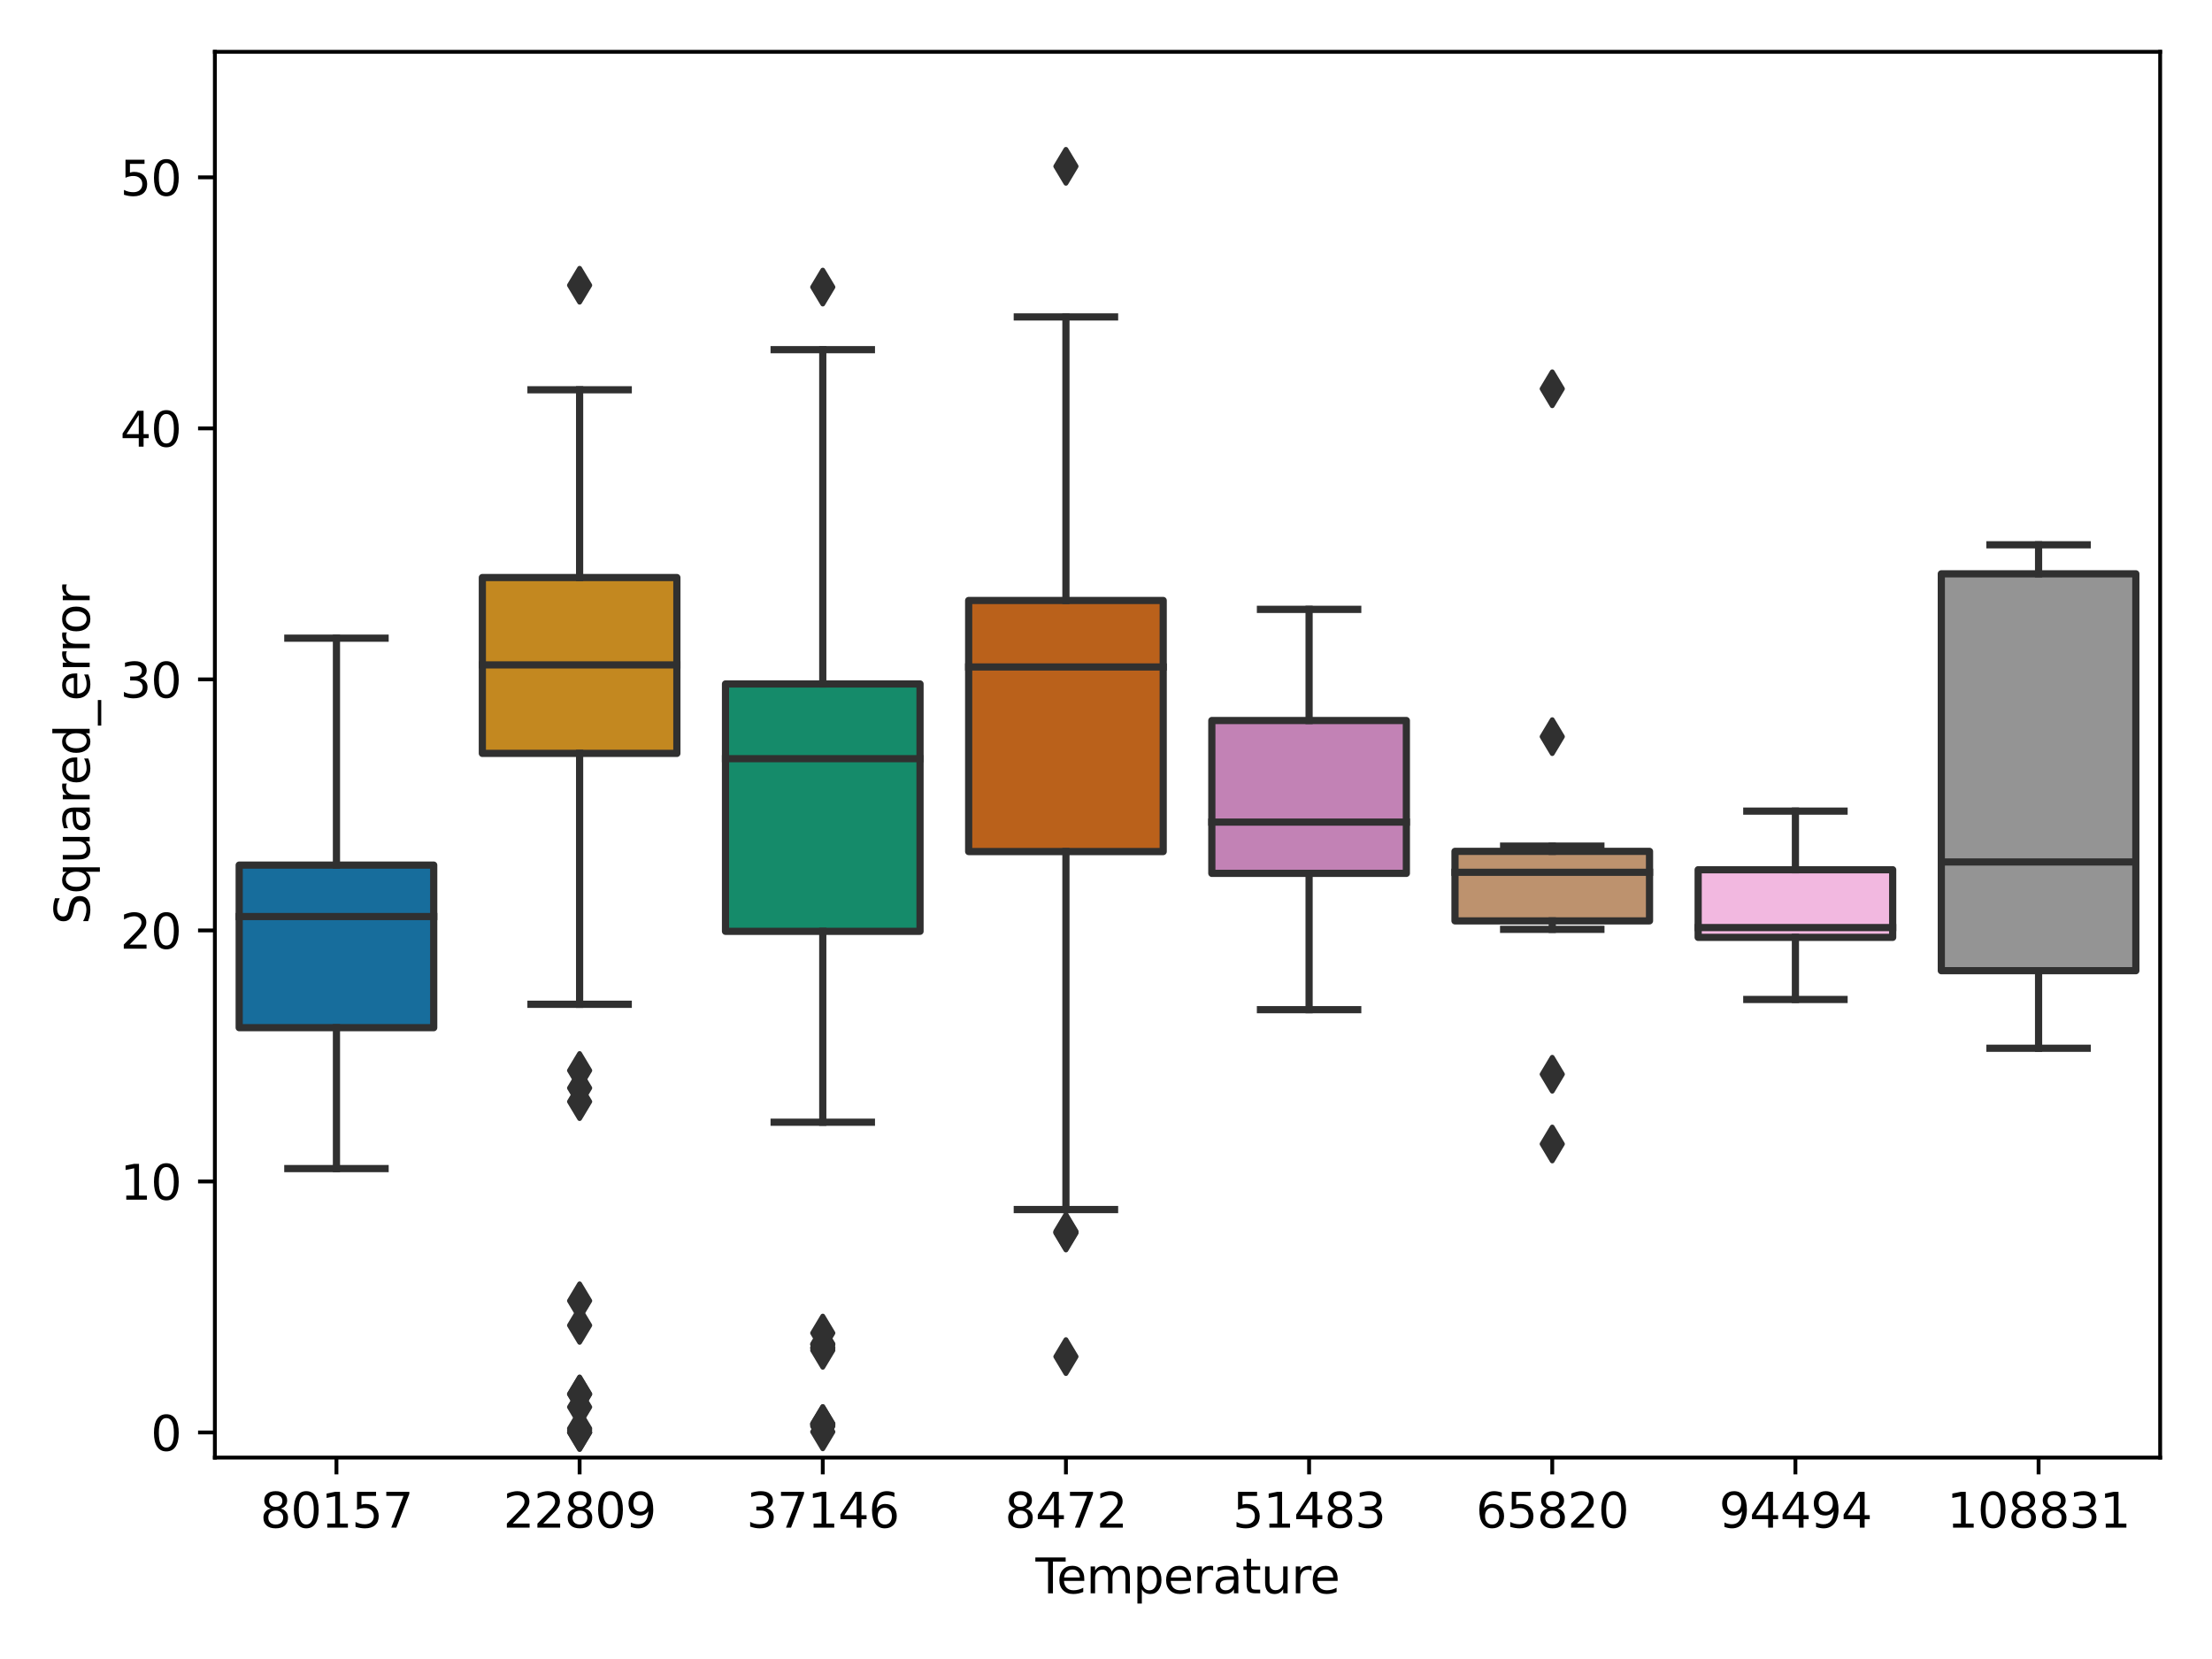 <?xml version="1.0" encoding="utf-8" standalone="no"?>
<!DOCTYPE svg PUBLIC "-//W3C//DTD SVG 1.1//EN"
  "http://www.w3.org/Graphics/SVG/1.1/DTD/svg11.dtd">
<svg xmlns:xlink="http://www.w3.org/1999/xlink" width="460.8pt" height="345.6pt" viewBox="0 0 460.8 345.6" xmlns="http://www.w3.org/2000/svg" version="1.1">
 <defs>
  <style type="text/css">*{stroke-linejoin: round; stroke-linecap: butt}</style>
 </defs>
 <g id="figure_1">
  <g id="patch_1">
   <path d="M 0 345.6 
L 460.8 345.6 
L 460.8 0 
L 0 0 
L 0 345.6 
z
" style="fill: none"/>
  </g>
  <g id="axes_1">
   <g id="patch_2">
    <path d="M 44.761 303.64 
L 450 303.64 
L 450 10.8 
L 44.761 10.8 
L 44.761 303.64 
z
" style="fill: none"/>
   </g>
   <g id="patch_3">
    <path d="M 49.827 214.084 
L 90.351 214.084 
L 90.351 180.216 
L 49.827 180.216 
L 49.827 214.084 
z
" clip-path="url(#pee11e25892)" style="fill: #176d9c; stroke: #303030; stroke-width: 1.5; stroke-linejoin: miter"/>
   </g>
   <g id="patch_4">
    <path d="M 100.482 156.948 
L 141.005 156.948 
L 141.005 120.312 
L 100.482 120.312 
L 100.482 156.948 
z
" clip-path="url(#pee11e25892)" style="fill: #c38820; stroke: #303030; stroke-width: 1.5; stroke-linejoin: miter"/>
   </g>
   <g id="patch_5">
    <path d="M 151.136 194.012 
L 191.66 194.012 
L 191.66 142.477 
L 151.136 142.477 
L 151.136 194.012 
z
" clip-path="url(#pee11e25892)" style="fill: #158b6a; stroke: #303030; stroke-width: 1.5; stroke-linejoin: miter"/>
   </g>
   <g id="patch_6">
    <path d="M 201.791 177.395 
L 242.315 177.395 
L 242.315 125.091 
L 201.791 125.091 
L 201.791 177.395 
z
" clip-path="url(#pee11e25892)" style="fill: #ba611b; stroke: #303030; stroke-width: 1.5; stroke-linejoin: miter"/>
   </g>
   <g id="patch_7">
    <path d="M 252.446 181.937 
L 292.97 181.937 
L 292.97 150.094 
L 252.446 150.094 
L 252.446 181.937 
z
" clip-path="url(#pee11e25892)" style="fill: #c282b5; stroke: #303030; stroke-width: 1.5; stroke-linejoin: miter"/>
   </g>
   <g id="patch_8">
    <path d="M 303.101 191.835 
L 343.625 191.835 
L 343.625 177.353 
L 303.101 177.353 
L 303.101 191.835 
z
" clip-path="url(#pee11e25892)" style="fill: #bd926e; stroke: #303030; stroke-width: 1.5; stroke-linejoin: miter"/>
   </g>
   <g id="patch_9">
    <path d="M 353.756 195.272 
L 394.28 195.272 
L 394.28 181.182 
L 353.756 181.182 
L 353.756 195.272 
z
" clip-path="url(#pee11e25892)" style="fill: #f2b8e0; stroke: #303030; stroke-width: 1.5; stroke-linejoin: miter"/>
   </g>
   <g id="patch_10">
    <path d="M 404.411 202.215 
L 444.935 202.215 
L 444.935 119.533 
L 404.411 119.533 
L 404.411 202.215 
z
" clip-path="url(#pee11e25892)" style="fill: #949494; stroke: #303030; stroke-width: 1.5; stroke-linejoin: miter"/>
   </g>
   <g id="matplotlib.axis_1">
    <g id="xtick_1">
     <g id="line2d_1">
      <defs>
       <path id="m0614172f71" d="M 0 0 
L 0 3.5 
" style="stroke: #000000; stroke-width: 0.8"/>
      </defs>
      <g>
       <use xlink:href="#m0614172f71" x="70.089" y="303.64" style="stroke: #000000; stroke-width: 0.8"/>
      </g>
     </g>
     <g id="text_1">
      <!-- 80157 -->
      <g transform="translate(54.182 318.238) scale(0.1 -0.1)">
       <defs>
        <path id="DejaVuSans-38" d="M 2034 2216 
Q 1584 2216 1326 1975 
Q 1069 1734 1069 1313 
Q 1069 891 1326 650 
Q 1584 409 2034 409 
Q 2484 409 2743 651 
Q 3003 894 3003 1313 
Q 3003 1734 2745 1975 
Q 2488 2216 2034 2216 
z
M 1403 2484 
Q 997 2584 770 2862 
Q 544 3141 544 3541 
Q 544 4100 942 4425 
Q 1341 4750 2034 4750 
Q 2731 4750 3128 4425 
Q 3525 4100 3525 3541 
Q 3525 3141 3298 2862 
Q 3072 2584 2669 2484 
Q 3125 2378 3379 2068 
Q 3634 1759 3634 1313 
Q 3634 634 3220 271 
Q 2806 -91 2034 -91 
Q 1263 -91 848 271 
Q 434 634 434 1313 
Q 434 1759 690 2068 
Q 947 2378 1403 2484 
z
M 1172 3481 
Q 1172 3119 1398 2916 
Q 1625 2713 2034 2713 
Q 2441 2713 2670 2916 
Q 2900 3119 2900 3481 
Q 2900 3844 2670 4047 
Q 2441 4250 2034 4250 
Q 1625 4250 1398 4047 
Q 1172 3844 1172 3481 
z
" transform="scale(0.016)"/>
        <path id="DejaVuSans-30" d="M 2034 4250 
Q 1547 4250 1301 3770 
Q 1056 3291 1056 2328 
Q 1056 1369 1301 889 
Q 1547 409 2034 409 
Q 2525 409 2770 889 
Q 3016 1369 3016 2328 
Q 3016 3291 2770 3770 
Q 2525 4250 2034 4250 
z
M 2034 4750 
Q 2819 4750 3233 4129 
Q 3647 3509 3647 2328 
Q 3647 1150 3233 529 
Q 2819 -91 2034 -91 
Q 1250 -91 836 529 
Q 422 1150 422 2328 
Q 422 3509 836 4129 
Q 1250 4750 2034 4750 
z
" transform="scale(0.016)"/>
        <path id="DejaVuSans-31" d="M 794 531 
L 1825 531 
L 1825 4091 
L 703 3866 
L 703 4441 
L 1819 4666 
L 2450 4666 
L 2450 531 
L 3481 531 
L 3481 0 
L 794 0 
L 794 531 
z
" transform="scale(0.016)"/>
        <path id="DejaVuSans-35" d="M 691 4666 
L 3169 4666 
L 3169 4134 
L 1269 4134 
L 1269 2991 
Q 1406 3038 1543 3061 
Q 1681 3084 1819 3084 
Q 2600 3084 3056 2656 
Q 3513 2228 3513 1497 
Q 3513 744 3044 326 
Q 2575 -91 1722 -91 
Q 1428 -91 1123 -41 
Q 819 9 494 109 
L 494 744 
Q 775 591 1075 516 
Q 1375 441 1709 441 
Q 2250 441 2565 725 
Q 2881 1009 2881 1497 
Q 2881 1984 2565 2268 
Q 2250 2553 1709 2553 
Q 1456 2553 1204 2497 
Q 953 2441 691 2322 
L 691 4666 
z
" transform="scale(0.016)"/>
        <path id="DejaVuSans-37" d="M 525 4666 
L 3525 4666 
L 3525 4397 
L 1831 0 
L 1172 0 
L 2766 4134 
L 525 4134 
L 525 4666 
z
" transform="scale(0.016)"/>
       </defs>
       <use xlink:href="#DejaVuSans-38"/>
       <use xlink:href="#DejaVuSans-30" x="63.623"/>
       <use xlink:href="#DejaVuSans-31" x="127.246"/>
       <use xlink:href="#DejaVuSans-35" x="190.869"/>
       <use xlink:href="#DejaVuSans-37" x="254.492"/>
      </g>
     </g>
    </g>
    <g id="xtick_2">
     <g id="line2d_2">
      <g>
       <use xlink:href="#m0614172f71" x="120.744" y="303.64" style="stroke: #000000; stroke-width: 0.8"/>
      </g>
     </g>
     <g id="text_2">
      <!-- 22809 -->
      <g transform="translate(104.837 318.238) scale(0.1 -0.1)">
       <defs>
        <path id="DejaVuSans-32" d="M 1228 531 
L 3431 531 
L 3431 0 
L 469 0 
L 469 531 
Q 828 903 1448 1529 
Q 2069 2156 2228 2338 
Q 2531 2678 2651 2914 
Q 2772 3150 2772 3378 
Q 2772 3750 2511 3984 
Q 2250 4219 1831 4219 
Q 1534 4219 1204 4116 
Q 875 4013 500 3803 
L 500 4441 
Q 881 4594 1212 4672 
Q 1544 4750 1819 4750 
Q 2544 4750 2975 4387 
Q 3406 4025 3406 3419 
Q 3406 3131 3298 2873 
Q 3191 2616 2906 2266 
Q 2828 2175 2409 1742 
Q 1991 1309 1228 531 
z
" transform="scale(0.016)"/>
        <path id="DejaVuSans-39" d="M 703 97 
L 703 672 
Q 941 559 1184 500 
Q 1428 441 1663 441 
Q 2288 441 2617 861 
Q 2947 1281 2994 2138 
Q 2813 1869 2534 1725 
Q 2256 1581 1919 1581 
Q 1219 1581 811 2004 
Q 403 2428 403 3163 
Q 403 3881 828 4315 
Q 1253 4750 1959 4750 
Q 2769 4750 3195 4129 
Q 3622 3509 3622 2328 
Q 3622 1225 3098 567 
Q 2575 -91 1691 -91 
Q 1453 -91 1209 -44 
Q 966 3 703 97 
z
M 1959 2075 
Q 2384 2075 2632 2365 
Q 2881 2656 2881 3163 
Q 2881 3666 2632 3958 
Q 2384 4250 1959 4250 
Q 1534 4250 1286 3958 
Q 1038 3666 1038 3163 
Q 1038 2656 1286 2365 
Q 1534 2075 1959 2075 
z
" transform="scale(0.016)"/>
       </defs>
       <use xlink:href="#DejaVuSans-32"/>
       <use xlink:href="#DejaVuSans-32" x="63.623"/>
       <use xlink:href="#DejaVuSans-38" x="127.246"/>
       <use xlink:href="#DejaVuSans-30" x="190.869"/>
       <use xlink:href="#DejaVuSans-39" x="254.492"/>
      </g>
     </g>
    </g>
    <g id="xtick_3">
     <g id="line2d_3">
      <g>
       <use xlink:href="#m0614172f71" x="171.398" y="303.64" style="stroke: #000000; stroke-width: 0.8"/>
      </g>
     </g>
     <g id="text_3">
      <!-- 37146 -->
      <g transform="translate(155.492 318.238) scale(0.1 -0.1)">
       <defs>
        <path id="DejaVuSans-33" d="M 2597 2516 
Q 3050 2419 3304 2112 
Q 3559 1806 3559 1356 
Q 3559 666 3084 287 
Q 2609 -91 1734 -91 
Q 1441 -91 1130 -33 
Q 819 25 488 141 
L 488 750 
Q 750 597 1062 519 
Q 1375 441 1716 441 
Q 2309 441 2620 675 
Q 2931 909 2931 1356 
Q 2931 1769 2642 2001 
Q 2353 2234 1838 2234 
L 1294 2234 
L 1294 2753 
L 1863 2753 
Q 2328 2753 2575 2939 
Q 2822 3125 2822 3475 
Q 2822 3834 2567 4026 
Q 2313 4219 1838 4219 
Q 1578 4219 1281 4162 
Q 984 4106 628 3988 
L 628 4550 
Q 988 4650 1302 4700 
Q 1616 4750 1894 4750 
Q 2613 4750 3031 4423 
Q 3450 4097 3450 3541 
Q 3450 3153 3228 2886 
Q 3006 2619 2597 2516 
z
" transform="scale(0.016)"/>
        <path id="DejaVuSans-34" d="M 2419 4116 
L 825 1625 
L 2419 1625 
L 2419 4116 
z
M 2253 4666 
L 3047 4666 
L 3047 1625 
L 3713 1625 
L 3713 1100 
L 3047 1100 
L 3047 0 
L 2419 0 
L 2419 1100 
L 313 1100 
L 313 1709 
L 2253 4666 
z
" transform="scale(0.016)"/>
        <path id="DejaVuSans-36" d="M 2113 2584 
Q 1688 2584 1439 2293 
Q 1191 2003 1191 1497 
Q 1191 994 1439 701 
Q 1688 409 2113 409 
Q 2538 409 2786 701 
Q 3034 994 3034 1497 
Q 3034 2003 2786 2293 
Q 2538 2584 2113 2584 
z
M 3366 4563 
L 3366 3988 
Q 3128 4100 2886 4159 
Q 2644 4219 2406 4219 
Q 1781 4219 1451 3797 
Q 1122 3375 1075 2522 
Q 1259 2794 1537 2939 
Q 1816 3084 2150 3084 
Q 2853 3084 3261 2657 
Q 3669 2231 3669 1497 
Q 3669 778 3244 343 
Q 2819 -91 2113 -91 
Q 1303 -91 875 529 
Q 447 1150 447 2328 
Q 447 3434 972 4092 
Q 1497 4750 2381 4750 
Q 2619 4750 2861 4703 
Q 3103 4656 3366 4563 
z
" transform="scale(0.016)"/>
       </defs>
       <use xlink:href="#DejaVuSans-33"/>
       <use xlink:href="#DejaVuSans-37" x="63.623"/>
       <use xlink:href="#DejaVuSans-31" x="127.246"/>
       <use xlink:href="#DejaVuSans-34" x="190.869"/>
       <use xlink:href="#DejaVuSans-36" x="254.492"/>
      </g>
     </g>
    </g>
    <g id="xtick_4">
     <g id="line2d_4">
      <g>
       <use xlink:href="#m0614172f71" x="222.053" y="303.64" style="stroke: #000000; stroke-width: 0.8"/>
      </g>
     </g>
     <g id="text_4">
      <!-- 8472 -->
      <g transform="translate(209.328 318.238) scale(0.1 -0.1)">
       <use xlink:href="#DejaVuSans-38"/>
       <use xlink:href="#DejaVuSans-34" x="63.623"/>
       <use xlink:href="#DejaVuSans-37" x="127.246"/>
       <use xlink:href="#DejaVuSans-32" x="190.869"/>
      </g>
     </g>
    </g>
    <g id="xtick_5">
     <g id="line2d_5">
      <g>
       <use xlink:href="#m0614172f71" x="272.708" y="303.64" style="stroke: #000000; stroke-width: 0.8"/>
      </g>
     </g>
     <g id="text_5">
      <!-- 51483 -->
      <g transform="translate(256.802 318.238) scale(0.1 -0.1)">
       <use xlink:href="#DejaVuSans-35"/>
       <use xlink:href="#DejaVuSans-31" x="63.623"/>
       <use xlink:href="#DejaVuSans-34" x="127.246"/>
       <use xlink:href="#DejaVuSans-38" x="190.869"/>
       <use xlink:href="#DejaVuSans-33" x="254.492"/>
      </g>
     </g>
    </g>
    <g id="xtick_6">
     <g id="line2d_6">
      <g>
       <use xlink:href="#m0614172f71" x="323.363" y="303.64" style="stroke: #000000; stroke-width: 0.8"/>
      </g>
     </g>
     <g id="text_6">
      <!-- 65820 -->
      <g transform="translate(307.457 318.238) scale(0.1 -0.1)">
       <use xlink:href="#DejaVuSans-36"/>
       <use xlink:href="#DejaVuSans-35" x="63.623"/>
       <use xlink:href="#DejaVuSans-38" x="127.246"/>
       <use xlink:href="#DejaVuSans-32" x="190.869"/>
       <use xlink:href="#DejaVuSans-30" x="254.492"/>
      </g>
     </g>
    </g>
    <g id="xtick_7">
     <g id="line2d_7">
      <g>
       <use xlink:href="#m0614172f71" x="374.018" y="303.64" style="stroke: #000000; stroke-width: 0.8"/>
      </g>
     </g>
     <g id="text_7">
      <!-- 94494 -->
      <g transform="translate(358.111 318.238) scale(0.1 -0.1)">
       <use xlink:href="#DejaVuSans-39"/>
       <use xlink:href="#DejaVuSans-34" x="63.623"/>
       <use xlink:href="#DejaVuSans-34" x="127.246"/>
       <use xlink:href="#DejaVuSans-39" x="190.869"/>
       <use xlink:href="#DejaVuSans-34" x="254.492"/>
      </g>
     </g>
    </g>
    <g id="xtick_8">
     <g id="line2d_8">
      <g>
       <use xlink:href="#m0614172f71" x="424.673" y="303.64" style="stroke: #000000; stroke-width: 0.8"/>
      </g>
     </g>
     <g id="text_8">
      <!-- 108831 -->
      <g transform="translate(405.585 318.238) scale(0.1 -0.1)">
       <use xlink:href="#DejaVuSans-31"/>
       <use xlink:href="#DejaVuSans-30" x="63.623"/>
       <use xlink:href="#DejaVuSans-38" x="127.246"/>
       <use xlink:href="#DejaVuSans-38" x="190.869"/>
       <use xlink:href="#DejaVuSans-33" x="254.492"/>
       <use xlink:href="#DejaVuSans-31" x="318.115"/>
      </g>
     </g>
    </g>
    <g id="text_9">
     <!-- Temperature -->
     <g transform="translate(215.711 331.917) scale(0.1 -0.1)">
      <defs>
       <path id="DejaVuSans-54" d="M -19 4666 
L 3928 4666 
L 3928 4134 
L 2272 4134 
L 2272 0 
L 1638 0 
L 1638 4134 
L -19 4134 
L -19 4666 
z
" transform="scale(0.016)"/>
       <path id="DejaVuSans-65" d="M 3597 1894 
L 3597 1613 
L 953 1613 
Q 991 1019 1311 708 
Q 1631 397 2203 397 
Q 2534 397 2845 478 
Q 3156 559 3463 722 
L 3463 178 
Q 3153 47 2828 -22 
Q 2503 -91 2169 -91 
Q 1331 -91 842 396 
Q 353 884 353 1716 
Q 353 2575 817 3079 
Q 1281 3584 2069 3584 
Q 2775 3584 3186 3129 
Q 3597 2675 3597 1894 
z
M 3022 2063 
Q 3016 2534 2758 2815 
Q 2500 3097 2075 3097 
Q 1594 3097 1305 2825 
Q 1016 2553 972 2059 
L 3022 2063 
z
" transform="scale(0.016)"/>
       <path id="DejaVuSans-6d" d="M 3328 2828 
Q 3544 3216 3844 3400 
Q 4144 3584 4550 3584 
Q 5097 3584 5394 3201 
Q 5691 2819 5691 2113 
L 5691 0 
L 5113 0 
L 5113 2094 
Q 5113 2597 4934 2840 
Q 4756 3084 4391 3084 
Q 3944 3084 3684 2787 
Q 3425 2491 3425 1978 
L 3425 0 
L 2847 0 
L 2847 2094 
Q 2847 2600 2669 2842 
Q 2491 3084 2119 3084 
Q 1678 3084 1418 2786 
Q 1159 2488 1159 1978 
L 1159 0 
L 581 0 
L 581 3500 
L 1159 3500 
L 1159 2956 
Q 1356 3278 1631 3431 
Q 1906 3584 2284 3584 
Q 2666 3584 2933 3390 
Q 3200 3197 3328 2828 
z
" transform="scale(0.016)"/>
       <path id="DejaVuSans-70" d="M 1159 525 
L 1159 -1331 
L 581 -1331 
L 581 3500 
L 1159 3500 
L 1159 2969 
Q 1341 3281 1617 3432 
Q 1894 3584 2278 3584 
Q 2916 3584 3314 3078 
Q 3713 2572 3713 1747 
Q 3713 922 3314 415 
Q 2916 -91 2278 -91 
Q 1894 -91 1617 61 
Q 1341 213 1159 525 
z
M 3116 1747 
Q 3116 2381 2855 2742 
Q 2594 3103 2138 3103 
Q 1681 3103 1420 2742 
Q 1159 2381 1159 1747 
Q 1159 1113 1420 752 
Q 1681 391 2138 391 
Q 2594 391 2855 752 
Q 3116 1113 3116 1747 
z
" transform="scale(0.016)"/>
       <path id="DejaVuSans-72" d="M 2631 2963 
Q 2534 3019 2420 3045 
Q 2306 3072 2169 3072 
Q 1681 3072 1420 2755 
Q 1159 2438 1159 1844 
L 1159 0 
L 581 0 
L 581 3500 
L 1159 3500 
L 1159 2956 
Q 1341 3275 1631 3429 
Q 1922 3584 2338 3584 
Q 2397 3584 2469 3576 
Q 2541 3569 2628 3553 
L 2631 2963 
z
" transform="scale(0.016)"/>
       <path id="DejaVuSans-61" d="M 2194 1759 
Q 1497 1759 1228 1600 
Q 959 1441 959 1056 
Q 959 750 1161 570 
Q 1363 391 1709 391 
Q 2188 391 2477 730 
Q 2766 1069 2766 1631 
L 2766 1759 
L 2194 1759 
z
M 3341 1997 
L 3341 0 
L 2766 0 
L 2766 531 
Q 2569 213 2275 61 
Q 1981 -91 1556 -91 
Q 1019 -91 701 211 
Q 384 513 384 1019 
Q 384 1609 779 1909 
Q 1175 2209 1959 2209 
L 2766 2209 
L 2766 2266 
Q 2766 2663 2505 2880 
Q 2244 3097 1772 3097 
Q 1472 3097 1187 3025 
Q 903 2953 641 2809 
L 641 3341 
Q 956 3463 1253 3523 
Q 1550 3584 1831 3584 
Q 2591 3584 2966 3190 
Q 3341 2797 3341 1997 
z
" transform="scale(0.016)"/>
       <path id="DejaVuSans-74" d="M 1172 4494 
L 1172 3500 
L 2356 3500 
L 2356 3053 
L 1172 3053 
L 1172 1153 
Q 1172 725 1289 603 
Q 1406 481 1766 481 
L 2356 481 
L 2356 0 
L 1766 0 
Q 1100 0 847 248 
Q 594 497 594 1153 
L 594 3053 
L 172 3053 
L 172 3500 
L 594 3500 
L 594 4494 
L 1172 4494 
z
" transform="scale(0.016)"/>
       <path id="DejaVuSans-75" d="M 544 1381 
L 544 3500 
L 1119 3500 
L 1119 1403 
Q 1119 906 1312 657 
Q 1506 409 1894 409 
Q 2359 409 2629 706 
Q 2900 1003 2900 1516 
L 2900 3500 
L 3475 3500 
L 3475 0 
L 2900 0 
L 2900 538 
Q 2691 219 2414 64 
Q 2138 -91 1772 -91 
Q 1169 -91 856 284 
Q 544 659 544 1381 
z
M 1991 3584 
L 1991 3584 
z
" transform="scale(0.016)"/>
      </defs>
      <use xlink:href="#DejaVuSans-54"/>
      <use xlink:href="#DejaVuSans-65" x="44.084"/>
      <use xlink:href="#DejaVuSans-6d" x="105.607"/>
      <use xlink:href="#DejaVuSans-70" x="203.02"/>
      <use xlink:href="#DejaVuSans-65" x="266.496"/>
      <use xlink:href="#DejaVuSans-72" x="328.02"/>
      <use xlink:href="#DejaVuSans-61" x="369.133"/>
      <use xlink:href="#DejaVuSans-74" x="430.412"/>
      <use xlink:href="#DejaVuSans-75" x="469.621"/>
      <use xlink:href="#DejaVuSans-72" x="533"/>
      <use xlink:href="#DejaVuSans-65" x="571.863"/>
     </g>
    </g>
   </g>
   <g id="matplotlib.axis_2">
    <g id="ytick_1">
     <g id="line2d_9">
      <defs>
       <path id="mceacf1d253" d="M 0 0 
L -3.5 0 
" style="stroke: #000000; stroke-width: 0.8"/>
      </defs>
      <g>
       <use xlink:href="#mceacf1d253" x="44.761" y="298.411" style="stroke: #000000; stroke-width: 0.8"/>
      </g>
     </g>
     <g id="text_10">
      <!-- 0 -->
      <g transform="translate(31.399 302.21) scale(0.1 -0.1)">
       <use xlink:href="#DejaVuSans-30"/>
      </g>
     </g>
    </g>
    <g id="ytick_2">
     <g id="line2d_10">
      <g>
       <use xlink:href="#mceacf1d253" x="44.761" y="246.118" style="stroke: #000000; stroke-width: 0.8"/>
      </g>
     </g>
     <g id="text_11">
      <!-- 10 -->
      <g transform="translate(25.036 249.917) scale(0.1 -0.1)">
       <use xlink:href="#DejaVuSans-31"/>
       <use xlink:href="#DejaVuSans-30" x="63.623"/>
      </g>
     </g>
    </g>
    <g id="ytick_3">
     <g id="line2d_11">
      <g>
       <use xlink:href="#mceacf1d253" x="44.761" y="193.825" style="stroke: #000000; stroke-width: 0.8"/>
      </g>
     </g>
     <g id="text_12">
      <!-- 20 -->
      <g transform="translate(25.036 197.624) scale(0.1 -0.1)">
       <use xlink:href="#DejaVuSans-32"/>
       <use xlink:href="#DejaVuSans-30" x="63.623"/>
      </g>
     </g>
    </g>
    <g id="ytick_4">
     <g id="line2d_12">
      <g>
       <use xlink:href="#mceacf1d253" x="44.761" y="141.532" style="stroke: #000000; stroke-width: 0.8"/>
      </g>
     </g>
     <g id="text_13">
      <!-- 30 -->
      <g transform="translate(25.036 145.331) scale(0.1 -0.1)">
       <use xlink:href="#DejaVuSans-33"/>
       <use xlink:href="#DejaVuSans-30" x="63.623"/>
      </g>
     </g>
    </g>
    <g id="ytick_5">
     <g id="line2d_13">
      <g>
       <use xlink:href="#mceacf1d253" x="44.761" y="89.239" style="stroke: #000000; stroke-width: 0.8"/>
      </g>
     </g>
     <g id="text_14">
      <!-- 40 -->
      <g transform="translate(25.036 93.039) scale(0.1 -0.1)">
       <use xlink:href="#DejaVuSans-34"/>
       <use xlink:href="#DejaVuSans-30" x="63.623"/>
      </g>
     </g>
    </g>
    <g id="ytick_6">
     <g id="line2d_14">
      <g>
       <use xlink:href="#mceacf1d253" x="44.761" y="36.946" style="stroke: #000000; stroke-width: 0.8"/>
      </g>
     </g>
     <g id="text_15">
      <!-- 50 -->
      <g transform="translate(25.036 40.746) scale(0.1 -0.1)">
       <use xlink:href="#DejaVuSans-35"/>
       <use xlink:href="#DejaVuSans-30" x="63.623"/>
      </g>
     </g>
    </g>
    <g id="text_16">
     <!-- Squared_error -->
     <g transform="translate(18.678 192.597) rotate(-90) scale(0.1 -0.1)">
      <defs>
       <path id="DejaVuSans-53" d="M 3425 4513 
L 3425 3897 
Q 3066 4069 2747 4153 
Q 2428 4238 2131 4238 
Q 1616 4238 1336 4038 
Q 1056 3838 1056 3469 
Q 1056 3159 1242 3001 
Q 1428 2844 1947 2747 
L 2328 2669 
Q 3034 2534 3370 2195 
Q 3706 1856 3706 1288 
Q 3706 609 3251 259 
Q 2797 -91 1919 -91 
Q 1588 -91 1214 -16 
Q 841 59 441 206 
L 441 856 
Q 825 641 1194 531 
Q 1563 422 1919 422 
Q 2459 422 2753 634 
Q 3047 847 3047 1241 
Q 3047 1584 2836 1778 
Q 2625 1972 2144 2069 
L 1759 2144 
Q 1053 2284 737 2584 
Q 422 2884 422 3419 
Q 422 4038 858 4394 
Q 1294 4750 2059 4750 
Q 2388 4750 2728 4690 
Q 3069 4631 3425 4513 
z
" transform="scale(0.016)"/>
       <path id="DejaVuSans-71" d="M 947 1747 
Q 947 1113 1208 752 
Q 1469 391 1925 391 
Q 2381 391 2643 752 
Q 2906 1113 2906 1747 
Q 2906 2381 2643 2742 
Q 2381 3103 1925 3103 
Q 1469 3103 1208 2742 
Q 947 2381 947 1747 
z
M 2906 525 
Q 2725 213 2448 61 
Q 2172 -91 1784 -91 
Q 1150 -91 751 415 
Q 353 922 353 1747 
Q 353 2572 751 3078 
Q 1150 3584 1784 3584 
Q 2172 3584 2448 3432 
Q 2725 3281 2906 2969 
L 2906 3500 
L 3481 3500 
L 3481 -1331 
L 2906 -1331 
L 2906 525 
z
" transform="scale(0.016)"/>
       <path id="DejaVuSans-64" d="M 2906 2969 
L 2906 4863 
L 3481 4863 
L 3481 0 
L 2906 0 
L 2906 525 
Q 2725 213 2448 61 
Q 2172 -91 1784 -91 
Q 1150 -91 751 415 
Q 353 922 353 1747 
Q 353 2572 751 3078 
Q 1150 3584 1784 3584 
Q 2172 3584 2448 3432 
Q 2725 3281 2906 2969 
z
M 947 1747 
Q 947 1113 1208 752 
Q 1469 391 1925 391 
Q 2381 391 2643 752 
Q 2906 1113 2906 1747 
Q 2906 2381 2643 2742 
Q 2381 3103 1925 3103 
Q 1469 3103 1208 2742 
Q 947 2381 947 1747 
z
" transform="scale(0.016)"/>
       <path id="DejaVuSans-5f" d="M 3263 -1063 
L 3263 -1509 
L -63 -1509 
L -63 -1063 
L 3263 -1063 
z
" transform="scale(0.016)"/>
       <path id="DejaVuSans-6f" d="M 1959 3097 
Q 1497 3097 1228 2736 
Q 959 2375 959 1747 
Q 959 1119 1226 758 
Q 1494 397 1959 397 
Q 2419 397 2687 759 
Q 2956 1122 2956 1747 
Q 2956 2369 2687 2733 
Q 2419 3097 1959 3097 
z
M 1959 3584 
Q 2709 3584 3137 3096 
Q 3566 2609 3566 1747 
Q 3566 888 3137 398 
Q 2709 -91 1959 -91 
Q 1206 -91 779 398 
Q 353 888 353 1747 
Q 353 2609 779 3096 
Q 1206 3584 1959 3584 
z
" transform="scale(0.016)"/>
      </defs>
      <use xlink:href="#DejaVuSans-53"/>
      <use xlink:href="#DejaVuSans-71" x="63.477"/>
      <use xlink:href="#DejaVuSans-75" x="126.953"/>
      <use xlink:href="#DejaVuSans-61" x="190.332"/>
      <use xlink:href="#DejaVuSans-72" x="251.611"/>
      <use xlink:href="#DejaVuSans-65" x="290.475"/>
      <use xlink:href="#DejaVuSans-64" x="351.998"/>
      <use xlink:href="#DejaVuSans-5f" x="415.475"/>
      <use xlink:href="#DejaVuSans-65" x="465.475"/>
      <use xlink:href="#DejaVuSans-72" x="526.998"/>
      <use xlink:href="#DejaVuSans-72" x="566.361"/>
      <use xlink:href="#DejaVuSans-6f" x="605.225"/>
      <use xlink:href="#DejaVuSans-72" x="666.406"/>
     </g>
    </g>
   </g>
   <g id="line2d_15">
    <path d="M 70.089 214.084 
L 70.089 243.435 
" clip-path="url(#pee11e25892)" style="fill: none; stroke: #303030; stroke-width: 1.5; stroke-linecap: square"/>
   </g>
   <g id="line2d_16">
    <path d="M 70.089 180.216 
L 70.089 132.942 
" clip-path="url(#pee11e25892)" style="fill: none; stroke: #303030; stroke-width: 1.5; stroke-linecap: square"/>
   </g>
   <g id="line2d_17">
    <path d="M 59.958 243.435 
L 80.22 243.435 
" clip-path="url(#pee11e25892)" style="fill: none; stroke: #303030; stroke-width: 1.5; stroke-linecap: square"/>
   </g>
   <g id="line2d_18">
    <path d="M 59.958 132.942 
L 80.22 132.942 
" clip-path="url(#pee11e25892)" style="fill: none; stroke: #303030; stroke-width: 1.5; stroke-linecap: square"/>
   </g>
   <g id="line2d_19"/>
   <g id="line2d_20">
    <path d="M 120.744 156.948 
L 120.744 209.21 
" clip-path="url(#pee11e25892)" style="fill: none; stroke: #303030; stroke-width: 1.5; stroke-linecap: square"/>
   </g>
   <g id="line2d_21">
    <path d="M 120.744 120.312 
L 120.744 81.2 
" clip-path="url(#pee11e25892)" style="fill: none; stroke: #303030; stroke-width: 1.5; stroke-linecap: square"/>
   </g>
   <g id="line2d_22">
    <path d="M 110.613 209.21 
L 130.874 209.21 
" clip-path="url(#pee11e25892)" style="fill: none; stroke: #303030; stroke-width: 1.5; stroke-linecap: square"/>
   </g>
   <g id="line2d_23">
    <path d="M 110.613 81.2 
L 130.874 81.2 
" clip-path="url(#pee11e25892)" style="fill: none; stroke: #303030; stroke-width: 1.5; stroke-linecap: square"/>
   </g>
   <g id="line2d_24">
    <defs>
     <path id="m25043a6031" d="M 0 3.536 
L 2.121 0 
L 0 -3.536 
L -2.121 0 
z
" style="stroke: #303030; stroke-linejoin: miter"/>
    </defs>
    <g clip-path="url(#pee11e25892)">
     <use xlink:href="#m25043a6031" x="120.744" y="226.653" style="fill: #303030; stroke: #303030; stroke-linejoin: miter"/>
     <use xlink:href="#m25043a6031" x="120.744" y="223.003" style="fill: #303030; stroke: #303030; stroke-linejoin: miter"/>
     <use xlink:href="#m25043a6031" x="120.744" y="229.486" style="fill: #303030; stroke: #303030; stroke-linejoin: miter"/>
     <use xlink:href="#m25043a6031" x="120.744" y="298.394" style="fill: #303030; stroke: #303030; stroke-linejoin: miter"/>
     <use xlink:href="#m25043a6031" x="120.744" y="298.403" style="fill: #303030; stroke: #303030; stroke-linejoin: miter"/>
     <use xlink:href="#m25043a6031" x="120.744" y="276.097" style="fill: #303030; stroke: #303030; stroke-linejoin: miter"/>
     <use xlink:href="#m25043a6031" x="120.744" y="290.38" style="fill: #303030; stroke: #303030; stroke-linejoin: miter"/>
     <use xlink:href="#m25043a6031" x="120.744" y="270.978" style="fill: #303030; stroke: #303030; stroke-linejoin: miter"/>
     <use xlink:href="#m25043a6031" x="120.744" y="290.442" style="fill: #303030; stroke: #303030; stroke-linejoin: miter"/>
     <use xlink:href="#m25043a6031" x="120.744" y="297.571" style="fill: #303030; stroke: #303030; stroke-linejoin: miter"/>
     <use xlink:href="#m25043a6031" x="120.744" y="293.115" style="fill: #303030; stroke: #303030; stroke-linejoin: miter"/>
     <use xlink:href="#m25043a6031" x="120.744" y="297.929" style="fill: #303030; stroke: #303030; stroke-linejoin: miter"/>
     <use xlink:href="#m25043a6031" x="120.744" y="59.424" style="fill: #303030; stroke: #303030; stroke-linejoin: miter"/>
    </g>
   </g>
   <g id="line2d_25">
    <path d="M 171.398 194.012 
L 171.398 233.782 
" clip-path="url(#pee11e25892)" style="fill: none; stroke: #303030; stroke-width: 1.5; stroke-linecap: square"/>
   </g>
   <g id="line2d_26">
    <path d="M 171.398 142.477 
L 171.398 72.846 
" clip-path="url(#pee11e25892)" style="fill: none; stroke: #303030; stroke-width: 1.5; stroke-linecap: square"/>
   </g>
   <g id="line2d_27">
    <path d="M 161.267 233.782 
L 181.529 233.782 
" clip-path="url(#pee11e25892)" style="fill: none; stroke: #303030; stroke-width: 1.5; stroke-linecap: square"/>
   </g>
   <g id="line2d_28">
    <path d="M 161.267 72.846 
L 181.529 72.846 
" clip-path="url(#pee11e25892)" style="fill: none; stroke: #303030; stroke-width: 1.5; stroke-linecap: square"/>
   </g>
   <g id="line2d_29">
    <g clip-path="url(#pee11e25892)">
     <use xlink:href="#m25043a6031" x="171.398" y="281.295" style="fill: #303030; stroke: #303030; stroke-linejoin: miter"/>
     <use xlink:href="#m25043a6031" x="171.398" y="296.877" style="fill: #303030; stroke: #303030; stroke-linejoin: miter"/>
     <use xlink:href="#m25043a6031" x="171.398" y="298.277" style="fill: #303030; stroke: #303030; stroke-linejoin: miter"/>
     <use xlink:href="#m25043a6031" x="171.398" y="296.771" style="fill: #303030; stroke: #303030; stroke-linejoin: miter"/>
     <use xlink:href="#m25043a6031" x="171.398" y="280.112" style="fill: #303030; stroke: #303030; stroke-linejoin: miter"/>
     <use xlink:href="#m25043a6031" x="171.398" y="297.132" style="fill: #303030; stroke: #303030; stroke-linejoin: miter"/>
     <use xlink:href="#m25043a6031" x="171.398" y="280.698" style="fill: #303030; stroke: #303030; stroke-linejoin: miter"/>
     <use xlink:href="#m25043a6031" x="171.398" y="296.549" style="fill: #303030; stroke: #303030; stroke-linejoin: miter"/>
     <use xlink:href="#m25043a6031" x="171.398" y="280.895" style="fill: #303030; stroke: #303030; stroke-linejoin: miter"/>
     <use xlink:href="#m25043a6031" x="171.398" y="277.696" style="fill: #303030; stroke: #303030; stroke-linejoin: miter"/>
     <use xlink:href="#m25043a6031" x="171.398" y="296.575" style="fill: #303030; stroke: #303030; stroke-linejoin: miter"/>
     <use xlink:href="#m25043a6031" x="171.398" y="279.959" style="fill: #303030; stroke: #303030; stroke-linejoin: miter"/>
     <use xlink:href="#m25043a6031" x="171.398" y="59.804" style="fill: #303030; stroke: #303030; stroke-linejoin: miter"/>
    </g>
   </g>
   <g id="line2d_30">
    <path d="M 222.053 177.395 
L 222.053 251.971 
" clip-path="url(#pee11e25892)" style="fill: none; stroke: #303030; stroke-width: 1.5; stroke-linecap: square"/>
   </g>
   <g id="line2d_31">
    <path d="M 222.053 125.091 
L 222.053 66.018 
" clip-path="url(#pee11e25892)" style="fill: none; stroke: #303030; stroke-width: 1.5; stroke-linecap: square"/>
   </g>
   <g id="line2d_32">
    <path d="M 211.922 251.971 
L 232.184 251.971 
" clip-path="url(#pee11e25892)" style="fill: none; stroke: #303030; stroke-width: 1.5; stroke-linecap: square"/>
   </g>
   <g id="line2d_33">
    <path d="M 211.922 66.018 
L 232.184 66.018 
" clip-path="url(#pee11e25892)" style="fill: none; stroke: #303030; stroke-width: 1.5; stroke-linecap: square"/>
   </g>
   <g id="line2d_34">
    <g clip-path="url(#pee11e25892)">
     <use xlink:href="#m25043a6031" x="222.053" y="256.718" style="fill: #303030; stroke: #303030; stroke-linejoin: miter"/>
     <use xlink:href="#m25043a6031" x="222.053" y="256.861" style="fill: #303030; stroke: #303030; stroke-linejoin: miter"/>
     <use xlink:href="#m25043a6031" x="222.053" y="256.517" style="fill: #303030; stroke: #303030; stroke-linejoin: miter"/>
     <use xlink:href="#m25043a6031" x="222.053" y="282.603" style="fill: #303030; stroke: #303030; stroke-linejoin: miter"/>
     <use xlink:href="#m25043a6031" x="222.053" y="-1" style="fill: #303030; stroke: #303030; stroke-linejoin: miter"/>
     <use xlink:href="#m25043a6031" x="222.053" y="-1" style="fill: #303030; stroke: #303030; stroke-linejoin: miter"/>
     <use xlink:href="#m25043a6031" x="222.053" y="34.648" style="fill: #303030; stroke: #303030; stroke-linejoin: miter"/>
     <use xlink:href="#m25043a6031" x="222.053" y="-1" style="fill: #303030; stroke: #303030; stroke-linejoin: miter"/>
    </g>
   </g>
   <g id="line2d_35">
    <path d="M 272.708 181.937 
L 272.708 210.338 
" clip-path="url(#pee11e25892)" style="fill: none; stroke: #303030; stroke-width: 1.5; stroke-linecap: square"/>
   </g>
   <g id="line2d_36">
    <path d="M 272.708 150.094 
L 272.708 126.941 
" clip-path="url(#pee11e25892)" style="fill: none; stroke: #303030; stroke-width: 1.5; stroke-linecap: square"/>
   </g>
   <g id="line2d_37">
    <path d="M 262.577 210.338 
L 282.839 210.338 
" clip-path="url(#pee11e25892)" style="fill: none; stroke: #303030; stroke-width: 1.5; stroke-linecap: square"/>
   </g>
   <g id="line2d_38">
    <path d="M 262.577 126.941 
L 282.839 126.941 
" clip-path="url(#pee11e25892)" style="fill: none; stroke: #303030; stroke-width: 1.5; stroke-linecap: square"/>
   </g>
   <g id="line2d_39"/>
   <g id="line2d_40">
    <path d="M 323.363 191.835 
L 323.363 193.598 
" clip-path="url(#pee11e25892)" style="fill: none; stroke: #303030; stroke-width: 1.5; stroke-linecap: square"/>
   </g>
   <g id="line2d_41">
    <path d="M 323.363 177.353 
L 323.363 176.258 
" clip-path="url(#pee11e25892)" style="fill: none; stroke: #303030; stroke-width: 1.5; stroke-linecap: square"/>
   </g>
   <g id="line2d_42">
    <path d="M 313.232 193.598 
L 333.494 193.598 
" clip-path="url(#pee11e25892)" style="fill: none; stroke: #303030; stroke-width: 1.5; stroke-linecap: square"/>
   </g>
   <g id="line2d_43">
    <path d="M 313.232 176.258 
L 333.494 176.258 
" clip-path="url(#pee11e25892)" style="fill: none; stroke: #303030; stroke-width: 1.5; stroke-linecap: square"/>
   </g>
   <g id="line2d_44">
    <g clip-path="url(#pee11e25892)">
     <use xlink:href="#m25043a6031" x="323.363" y="238.313" style="fill: #303030; stroke: #303030; stroke-linejoin: miter"/>
     <use xlink:href="#m25043a6031" x="323.363" y="223.784" style="fill: #303030; stroke: #303030; stroke-linejoin: miter"/>
     <use xlink:href="#m25043a6031" x="323.363" y="153.456" style="fill: #303030; stroke: #303030; stroke-linejoin: miter"/>
     <use xlink:href="#m25043a6031" x="323.363" y="80.991" style="fill: #303030; stroke: #303030; stroke-linejoin: miter"/>
    </g>
   </g>
   <g id="line2d_45">
    <path d="M 374.018 195.272 
L 374.018 208.208 
" clip-path="url(#pee11e25892)" style="fill: none; stroke: #303030; stroke-width: 1.5; stroke-linecap: square"/>
   </g>
   <g id="line2d_46">
    <path d="M 374.018 181.182 
L 374.018 168.97 
" clip-path="url(#pee11e25892)" style="fill: none; stroke: #303030; stroke-width: 1.5; stroke-linecap: square"/>
   </g>
   <g id="line2d_47">
    <path d="M 363.887 208.208 
L 384.149 208.208 
" clip-path="url(#pee11e25892)" style="fill: none; stroke: #303030; stroke-width: 1.5; stroke-linecap: square"/>
   </g>
   <g id="line2d_48">
    <path d="M 363.887 168.97 
L 384.149 168.97 
" clip-path="url(#pee11e25892)" style="fill: none; stroke: #303030; stroke-width: 1.5; stroke-linecap: square"/>
   </g>
   <g id="line2d_49"/>
   <g id="line2d_50">
    <path d="M 424.673 202.215 
L 424.673 218.373 
" clip-path="url(#pee11e25892)" style="fill: none; stroke: #303030; stroke-width: 1.5; stroke-linecap: square"/>
   </g>
   <g id="line2d_51">
    <path d="M 424.673 119.533 
L 424.673 113.494 
" clip-path="url(#pee11e25892)" style="fill: none; stroke: #303030; stroke-width: 1.5; stroke-linecap: square"/>
   </g>
   <g id="line2d_52">
    <path d="M 414.542 218.373 
L 434.804 218.373 
" clip-path="url(#pee11e25892)" style="fill: none; stroke: #303030; stroke-width: 1.5; stroke-linecap: square"/>
   </g>
   <g id="line2d_53">
    <path d="M 414.542 113.494 
L 434.804 113.494 
" clip-path="url(#pee11e25892)" style="fill: none; stroke: #303030; stroke-width: 1.5; stroke-linecap: square"/>
   </g>
   <g id="line2d_54"/>
   <g id="line2d_55">
    <path d="M 49.827 190.928 
L 90.351 190.928 
" clip-path="url(#pee11e25892)" style="fill: none; stroke: #303030; stroke-width: 1.5; stroke-linecap: square"/>
   </g>
   <g id="line2d_56">
    <path d="M 100.482 138.508 
L 141.005 138.508 
" clip-path="url(#pee11e25892)" style="fill: none; stroke: #303030; stroke-width: 1.5; stroke-linecap: square"/>
   </g>
   <g id="line2d_57">
    <path d="M 151.136 158.047 
L 191.66 158.047 
" clip-path="url(#pee11e25892)" style="fill: none; stroke: #303030; stroke-width: 1.5; stroke-linecap: square"/>
   </g>
   <g id="line2d_58">
    <path d="M 201.791 138.94 
L 242.315 138.94 
" clip-path="url(#pee11e25892)" style="fill: none; stroke: #303030; stroke-width: 1.5; stroke-linecap: square"/>
   </g>
   <g id="line2d_59">
    <path d="M 252.446 171.261 
L 292.97 171.261 
" clip-path="url(#pee11e25892)" style="fill: none; stroke: #303030; stroke-width: 1.5; stroke-linecap: square"/>
   </g>
   <g id="line2d_60">
    <path d="M 303.101 181.718 
L 343.625 181.718 
" clip-path="url(#pee11e25892)" style="fill: none; stroke: #303030; stroke-width: 1.5; stroke-linecap: square"/>
   </g>
   <g id="line2d_61">
    <path d="M 353.756 193.229 
L 394.28 193.229 
" clip-path="url(#pee11e25892)" style="fill: none; stroke: #303030; stroke-width: 1.5; stroke-linecap: square"/>
   </g>
   <g id="line2d_62">
    <path d="M 404.411 179.561 
L 444.935 179.561 
" clip-path="url(#pee11e25892)" style="fill: none; stroke: #303030; stroke-width: 1.5; stroke-linecap: square"/>
   </g>
   <g id="patch_11">
    <path d="M 44.761 303.64 
L 44.761 10.8 
" style="fill: none; stroke: #000000; stroke-width: 0.8; stroke-linejoin: miter; stroke-linecap: square"/>
   </g>
   <g id="patch_12">
    <path d="M 450 303.64 
L 450 10.8 
" style="fill: none; stroke: #000000; stroke-width: 0.8; stroke-linejoin: miter; stroke-linecap: square"/>
   </g>
   <g id="patch_13">
    <path d="M 44.761 303.64 
L 450 303.64 
" style="fill: none; stroke: #000000; stroke-width: 0.8; stroke-linejoin: miter; stroke-linecap: square"/>
   </g>
   <g id="patch_14">
    <path d="M 44.761 10.8 
L 450 10.8 
" style="fill: none; stroke: #000000; stroke-width: 0.8; stroke-linejoin: miter; stroke-linecap: square"/>
   </g>
  </g>
 </g>
 <defs>
  <clipPath id="pee11e25892">
   <rect x="44.761" y="10.8" width="405.239" height="292.84"/>
  </clipPath>
 </defs>
</svg>
